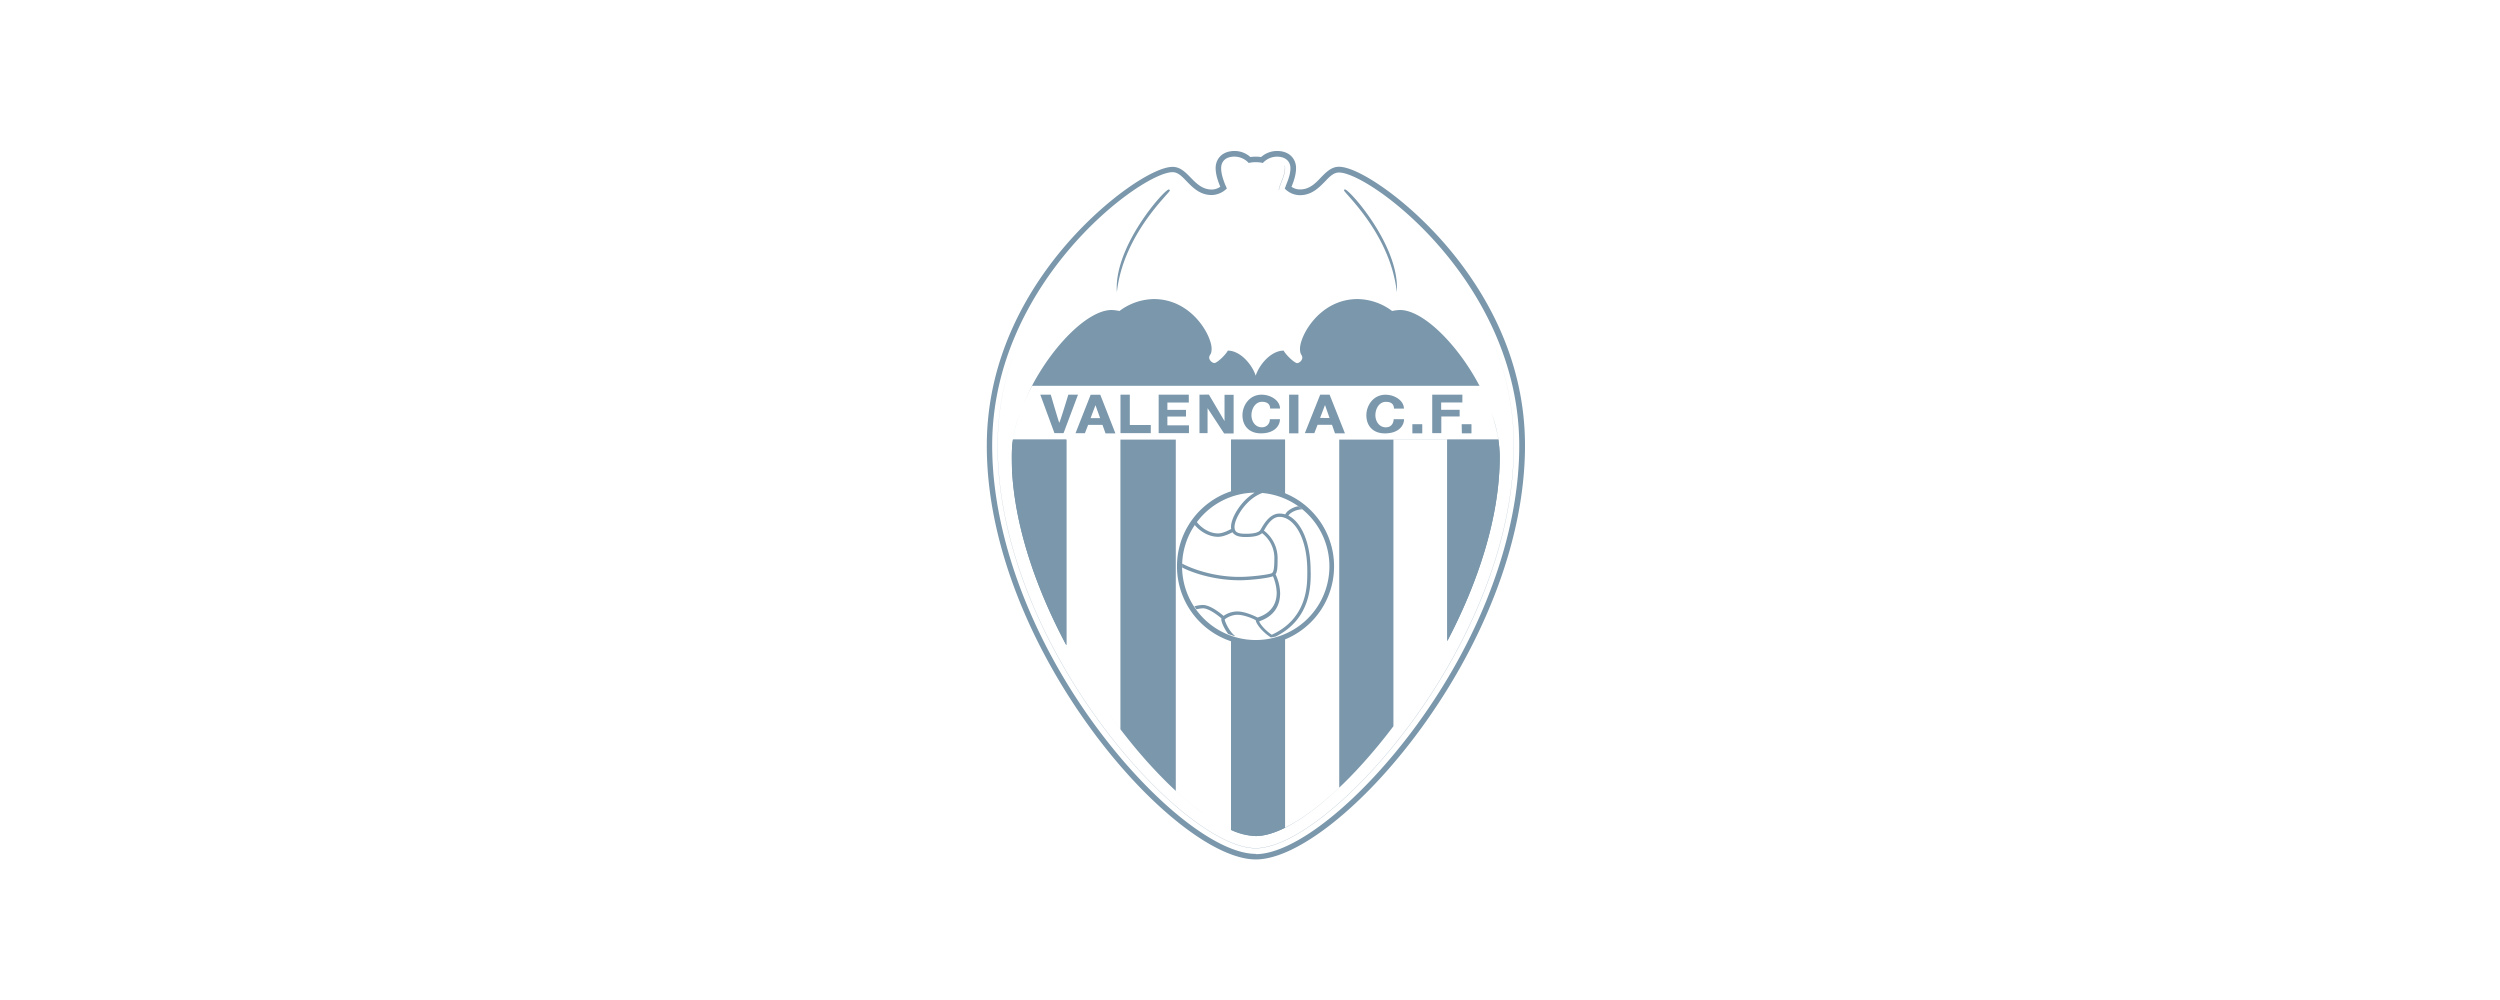 <svg id="Logos_Patrocinadores" data-name="Logos Patrocinadores" xmlns="http://www.w3.org/2000/svg" viewBox="0 0 1500 600"><defs><style>.cls-1{fill:#7a97ab;}</style></defs><path class="cls-1" d="M899,263.77H868.33V384.62c18.61-35.41,31.52-74.57,31.52-110.77a78.81,78.81,0,0,0-5-26.29,99.76,99.76,0,0,1,4.24,16.15"/><path class="cls-1" d="M607.33,284.3c2.25,34,15,70.08,32.49,102.87V263.77H607.7a89.83,89.83,0,0,1,4.24-16.15,83.93,83.93,0,0,0-4.73,19.86v16.76Zm146.08,8.14A45.81,45.81,0,0,1,771,295.9V263.83H738.62v31a47,47,0,0,1,14.79-2.3m0,94.73a47.35,47.35,0,0,1-14.79-2.43V498a37,37,0,0,0,14.79,3.64c5.15,0,11.15-1.82,17.58-5V383.71a46,46,0,0,1-17.58,3.46"/><path class="cls-1" d="M725.62,490.64l1,.65Z"/><path class="cls-1" d="M639.84,387.19c3.51,6.58,7.22,13,11.07,19.3Q645.09,397,639.84,387.19Z"/><path class="cls-1" d="M722.76,488.68c.55.39,1.1.76,1.64,1.13C723.86,489.44,723.31,489.07,722.76,488.68Z"/><path class="cls-1" d="M840,186a26.27,26.27,0,0,0-4.73.6,35.26,35.26,0,0,0-20.72-7.16c-22.67,0-34.55,21.86-34.55,29.75,0,4.07,1.39,3.28,1.39,5.71a3.91,3.91,0,0,1-3,3c-1.7,0-7-5.1-8.18-7.53-7.58,0-14.67,8.38-16.79,15.06-2.06-6.56-9.15-15.06-16.73-15.06-1.15,2.36-6.36,7.47-8.18,7.47a3.9,3.9,0,0,1-3-3c0-2.37,1.45-1.58,1.45-5.65,0-7.89-11.94-29.75-34.67-29.75a35.17,35.17,0,0,0-20.61,7.16,27.05,27.05,0,0,0-4.72-.6c-16.39,0-42.25,28.57-53.85,58.93a115.79,115.79,0,0,1,6.2-13.45H887.7C874.63,206.63,853.84,186,840,186Z"/><path class="cls-1" d="M651.14,406.86q3.89,6.28,7.93,12.31Q655,413.1,651.14,406.86Z"/><path class="cls-1" d="M868.39,263.83V384.68c18.58-35.47,31.46-74.6,31.46-110.77a76.13,76.13,0,0,0-3.69-22.25A88.64,88.64,0,0,1,899,263.77H803.54V472.55c-11.52,10.87-22.61,19.18-32.49,24V383.64a47.39,47.39,0,0,0,0-87.68V263.77H738.62v31a47.37,47.37,0,0,0-32.43,44.94v.12a47.36,47.36,0,0,0,32.43,44.94V497.88c5.4,2.36,10.39,3.63,14.79,3.63v.12c20.34,0,53.16-26.86,82.58-65.82h0l.06-.09V263.83ZM718.13,313.26v0a44,44,0,0,1,34.67-17.67c-8.54,5.06-14.19,15.37-14.19,20.45a4.78,4.78,0,0,0,.12,1.33c-1.64.91-5.15,2.68-7.88,2.68-6.41,0-11.31-4.84-12.72-6.79-.18.24-.37.47-.54.71C717.77,313.75,717.94,313.51,718.13,313.26Zm-8.85,26.6a44,44,0,0,1,8.15-25.63,6.93,6.93,0,0,0-.51.86c2.24,2.79,7.58,7,13.94,7,3,0,6.55-1.64,8.61-2.73,1.82,2.79,5.82,2.85,8.06,2.85,4.85,0,7.88-.73,9.7-2.31a18.77,18.77,0,0,1,7.39,14.58c0,5-.18,8.62-1.51,9.41-1.58.85-12.37,2.25-19.4,2.25-18.61,0-32.73-6.93-34.37-8v2.37c4.49,2.43,18,7.65,34.43,7.65,6.24,0,17.22-1.21,20-2.43a27.74,27.74,0,0,1,2.25,9.9c0,5.1-2,11.9-11.52,14.88-2.24-1.22-7.88-3.65-12.12-3.65a14.67,14.67,0,0,0-8.25,2.68c-2.06-1.83-8.06-6.56-12.48-6.56a22.59,22.59,0,0,0-5,.79c.42.6.85,1.21,1.21,1.82a22,22,0,0,1,3.82-.61c3.64,0,9.09,4.25,11.21,6.07a1.62,1.62,0,0,0-.12.61c0,1.52,1.7,5.47,4.12,8.69,1.22.48,2.55.91,3.82,1.33l.18-.24c-3.21-2.43-5.88-8.14-6.06-9.72.61-.79,4-2.85,7.64-2.85s9,2.06,11,3.28c.18,2.43,4.55,7.53,9.09,10.32a24.13,24.13,0,0,0,3-.6c21-10.61,20.88-30.71,20.88-38.51l-.06.13v-.92c0-18.21-6.18-29.57-13.33-33.21a4.68,4.68,0,0,1,1.21-1.34,12.66,12.66,0,0,1,7-2.43c-.79-.63-1.6-1.24-2.42-1.82a13.6,13.6,0,0,0-5.88,2.67,7,7,0,0,0-1.82,2.19,11.27,11.27,0,0,0-3.46-.49c-5.75,0-9.21,6.08-10.91,8.93-.24.43-.48.79-.6,1-1,1.46-3.94,2.19-8.67,2.19-5.09,0-6.79-1-6.79-4.13,0-5.16,6.9-16.81,16.66-20.34a44.2,44.2,0,1,1-48.12,44.08Zm49.1-21.49.18-.37c1.46-2.55,4.55-7.89,9.09-7.89,8.12,0,16.73,11.35,16.73,32.42v.91c0,7.59.12,27.61-21.3,37.39-4-2.55-7.25-6.66-7.55-8.06,10.3-3.46,12.55-11,12.55-16.88a27.88,27.88,0,0,0-2.73-11.29c1.21-1.82,1.21-5.22,1.21-10A20.79,20.79,0,0,0,758.38,318.37Z"/><path class="cls-1" d="M868.38,384.7a372.32,372.32,0,0,1-32.36,51v0A372.65,372.65,0,0,0,868.38,384.7Z"/><path class="cls-1" d="M888.52,233l0,0Z"/><path class="cls-1" d="M765.65,381.88h0l-.33.18Z"/><path class="cls-1" d="M639.82,387.17V263.77h-32a65.27,65.27,0,0,0-.82,10C607,310.87,620.53,351,639.82,387.17Z"/><path class="cls-1" d="M722.71,488.64a173,173,0,0,1-17.24-14.15V263.77H672.25v173.8q-6.78-8.88-13-18.15C679.5,449.55,702.61,474.44,722.71,488.64Z"/><path class="cls-1" d="M861.39,150c24.37,27.86,46.88,68,46.88,117.19,0,119.33-110.86,241.69-154.86,241.69s-154.8-122.36-154.8-241.69a163.05,163.05,0,0,1,11.18-59.1,163.06,163.06,0,0,0-11.24,59.23C598.55,386.68,709.41,509,753.41,509S908.33,386.68,908.33,267.36C908.33,218.1,885.78,177.91,861.39,150Z"/><path class="cls-1" d="M770.93,100.67c0,5.16-3.64,10.68-3.64,13.36l.12.11c0-2.67,3.64-8.19,3.64-13.35a3.27,3.27,0,0,0-.55-1.87A3.51,3.51,0,0,1,770.93,100.67Z"/><path class="cls-1" d="M860.93,149.52c-.6-.68-1.19-1.35-1.79-2C859.74,148.17,860.33,148.84,860.93,149.52Z"/><path class="cls-1" d="M894.43,246.54c-.21-.58-.43-1.16-.66-1.75C894,245.38,894.22,246,894.43,246.54Z"/><path class="cls-1" d="M806.44,114.27c0,1.52,27.76,26.05,31.64,61,2.06-27.23-28.2-61.39-31.11-61.63A.55.55,0,0,0,806.44,114.27Z"/><path class="cls-1" d="M612.68,245.79c-.06.14-.11.29-.16.43C612.57,246.08,612.62,245.93,612.68,245.79Z"/><path class="cls-1" d="M866.39,145.72c-23.88-27.32-51.88-45.66-63-45.66-4.54,0-7.69,3.22-10.73,6.32-3.39,3.64-7,7.28-12.6,7.28a9,9,0,0,1-5.15-1.58c1.21-3,2.72-7,2.72-11.29,0-5-3.51-10.2-11.39-10.2h-.06a14.41,14.41,0,0,0-9.52,3.64,21.59,21.59,0,0,0-6.42,0,14.13,14.13,0,0,0-9.46-3.64c-7.88,0-11.39,5.16-11.39,10.2,0,4.25,1.57,8.32,2.78,11.23a8.72,8.72,0,0,1-5.15,1.7c-5.57,0-9.21-3.64-12.73-7.28-3-3-6.06-6.32-10.72-6.32-11.16,0-39.1,18.34-63,45.67-22.12,25.32-48.49,67-48.49,121.63-.06,121,112.07,248.24,161.41,248.24S915,388.38,915,267.3C915,212.64,888.51,171.05,866.39,145.72Zm-113,366.78.06-.18c-23.64,0-63.28-31.82-96.62-77.42-39.09-53.62-61.52-114.77-61.52-167.6,0-98.07,89.59-164,108.2-164,3.21,0,5.57,2.43,8.36,5.34,3.82,3.95,8.12,8.38,15.15,8.38a13.25,13.25,0,0,0,9.09-3.94c-.3-.76-.63-1.51-1-2.25-1.09-2.86-2.42-6.38-2.42-10,0-3.34,2.06-6.86,8.06-6.86a11.68,11.68,0,0,1,8.49,3.82,17.86,17.86,0,0,1,4.24-.48,18.28,18.28,0,0,1,4.24.48A11.46,11.46,0,0,1,766.2,94c5.94,0,8.06,3.64,8.06,6.86,0,3.64-1.39,7.16-2.55,10-.24.73-.6,1.58-.84,2.31a12.74,12.74,0,0,0,9.09,3.94c7,0,11.27-4.37,15.15-8.32,2.67-2.85,5.09-5.28,8.3-5.28,18.55,0,108.14,66,108.14,164,0,52.83-22.43,114-61.59,167.6C816.63,480.62,777,512.5,753.35,512.5Z"/><path class="cls-1" d="M759.2,101.17l0,0a3.31,3.31,0,0,1,.18-.3C759.33,101,759.25,101.08,759.2,101.17Z"/><path class="cls-1" d="M896.06,251.35c-.34-1.1-.7-2.19-1.08-3.29C895.36,249.16,895.72,250.25,896.06,251.35Z"/><path class="cls-1" d="M737.43,107.55c.55,1.51,1.15,2.92,1.58,4.14C738.59,110.48,738,109.06,737.43,107.55Z"/><path class="cls-1" d="M670.13,175.3c3.88-34.92,31.76-59.45,31.76-61a.6.6,0,0,0-.61-.61C698.62,113.66,668.07,148,670.13,175.3Z"/><path class="cls-1" d="M624.18,236.81l8.49,23.08h5.46l8.66-23.08H641s-5.09,16.82-5.45,16.82c-.18,0-5.09-16.82-5.09-16.82Zm30.19,14,2.91-7.71,2.79,7.77h-5.7Zm9,9.23h5.88l-9.09-23.2h-5.76l-9.09,23.08h5.63l1.94-5h8.61l1.82,5.1ZM792,250.9l3-7.89,2.73,7.77H792Zm9.09,9.11h5.88l-9.21-23.2h-5.64l-9.21,23.08h5.69l1.94-5h8.67L801,260Zm-128.8-23.2v23.08h18.18V255H677.89V236.81Zm22.91,0v23.08h18.18v-4.68H700.43v-5.28h11.16v-4H700.43v-4.43h12.85v-4.68Zm164.14,0v23.08h5.45v-10h11v-4H864.69v-4.43h12.73v-4.68Zm-139.65,0v23.08h4.85v-15l9.94,15.18h5.7v-23.2h-5.46v15.79l-9.39-15.91ZM762,245.13H768c0-4.86-5.64-8.32-11-8.32-7.64,0-11.52,6.8-11.52,12.27,0,6.68,4.24,10.93,11.09,10.93,8.12,0,11.4-4.56,11.4-8.5h-6.07a4.63,4.63,0,0,1-4.84,4.86c-4,0-6.19-3.65-6.19-7.29s2.19-8,6.37-8c3.51,0,4.85,1.82,4.85,4.07m74.19,0h6.06c0-4.86-5.64-8.32-11-8.32-7.64,0-11.52,6.8-11.52,12.27,0,6.68,4.24,10.93,11.09,10.93,8.18,0,11.52-4.56,11.52-8.5H836.2c0,1.39-.72,4.86-4.72,4.86s-6.25-3.65-6.25-7.29,2.13-8,6.31-8c3.63,0,4.85,1.82,4.85,4.07M773.47,260h5.58v-23.2h-5.58Zm73.95,0h5.94v-5.47h-5.94Zm29.7,0h5.76v-5.47H877Z"/></svg>